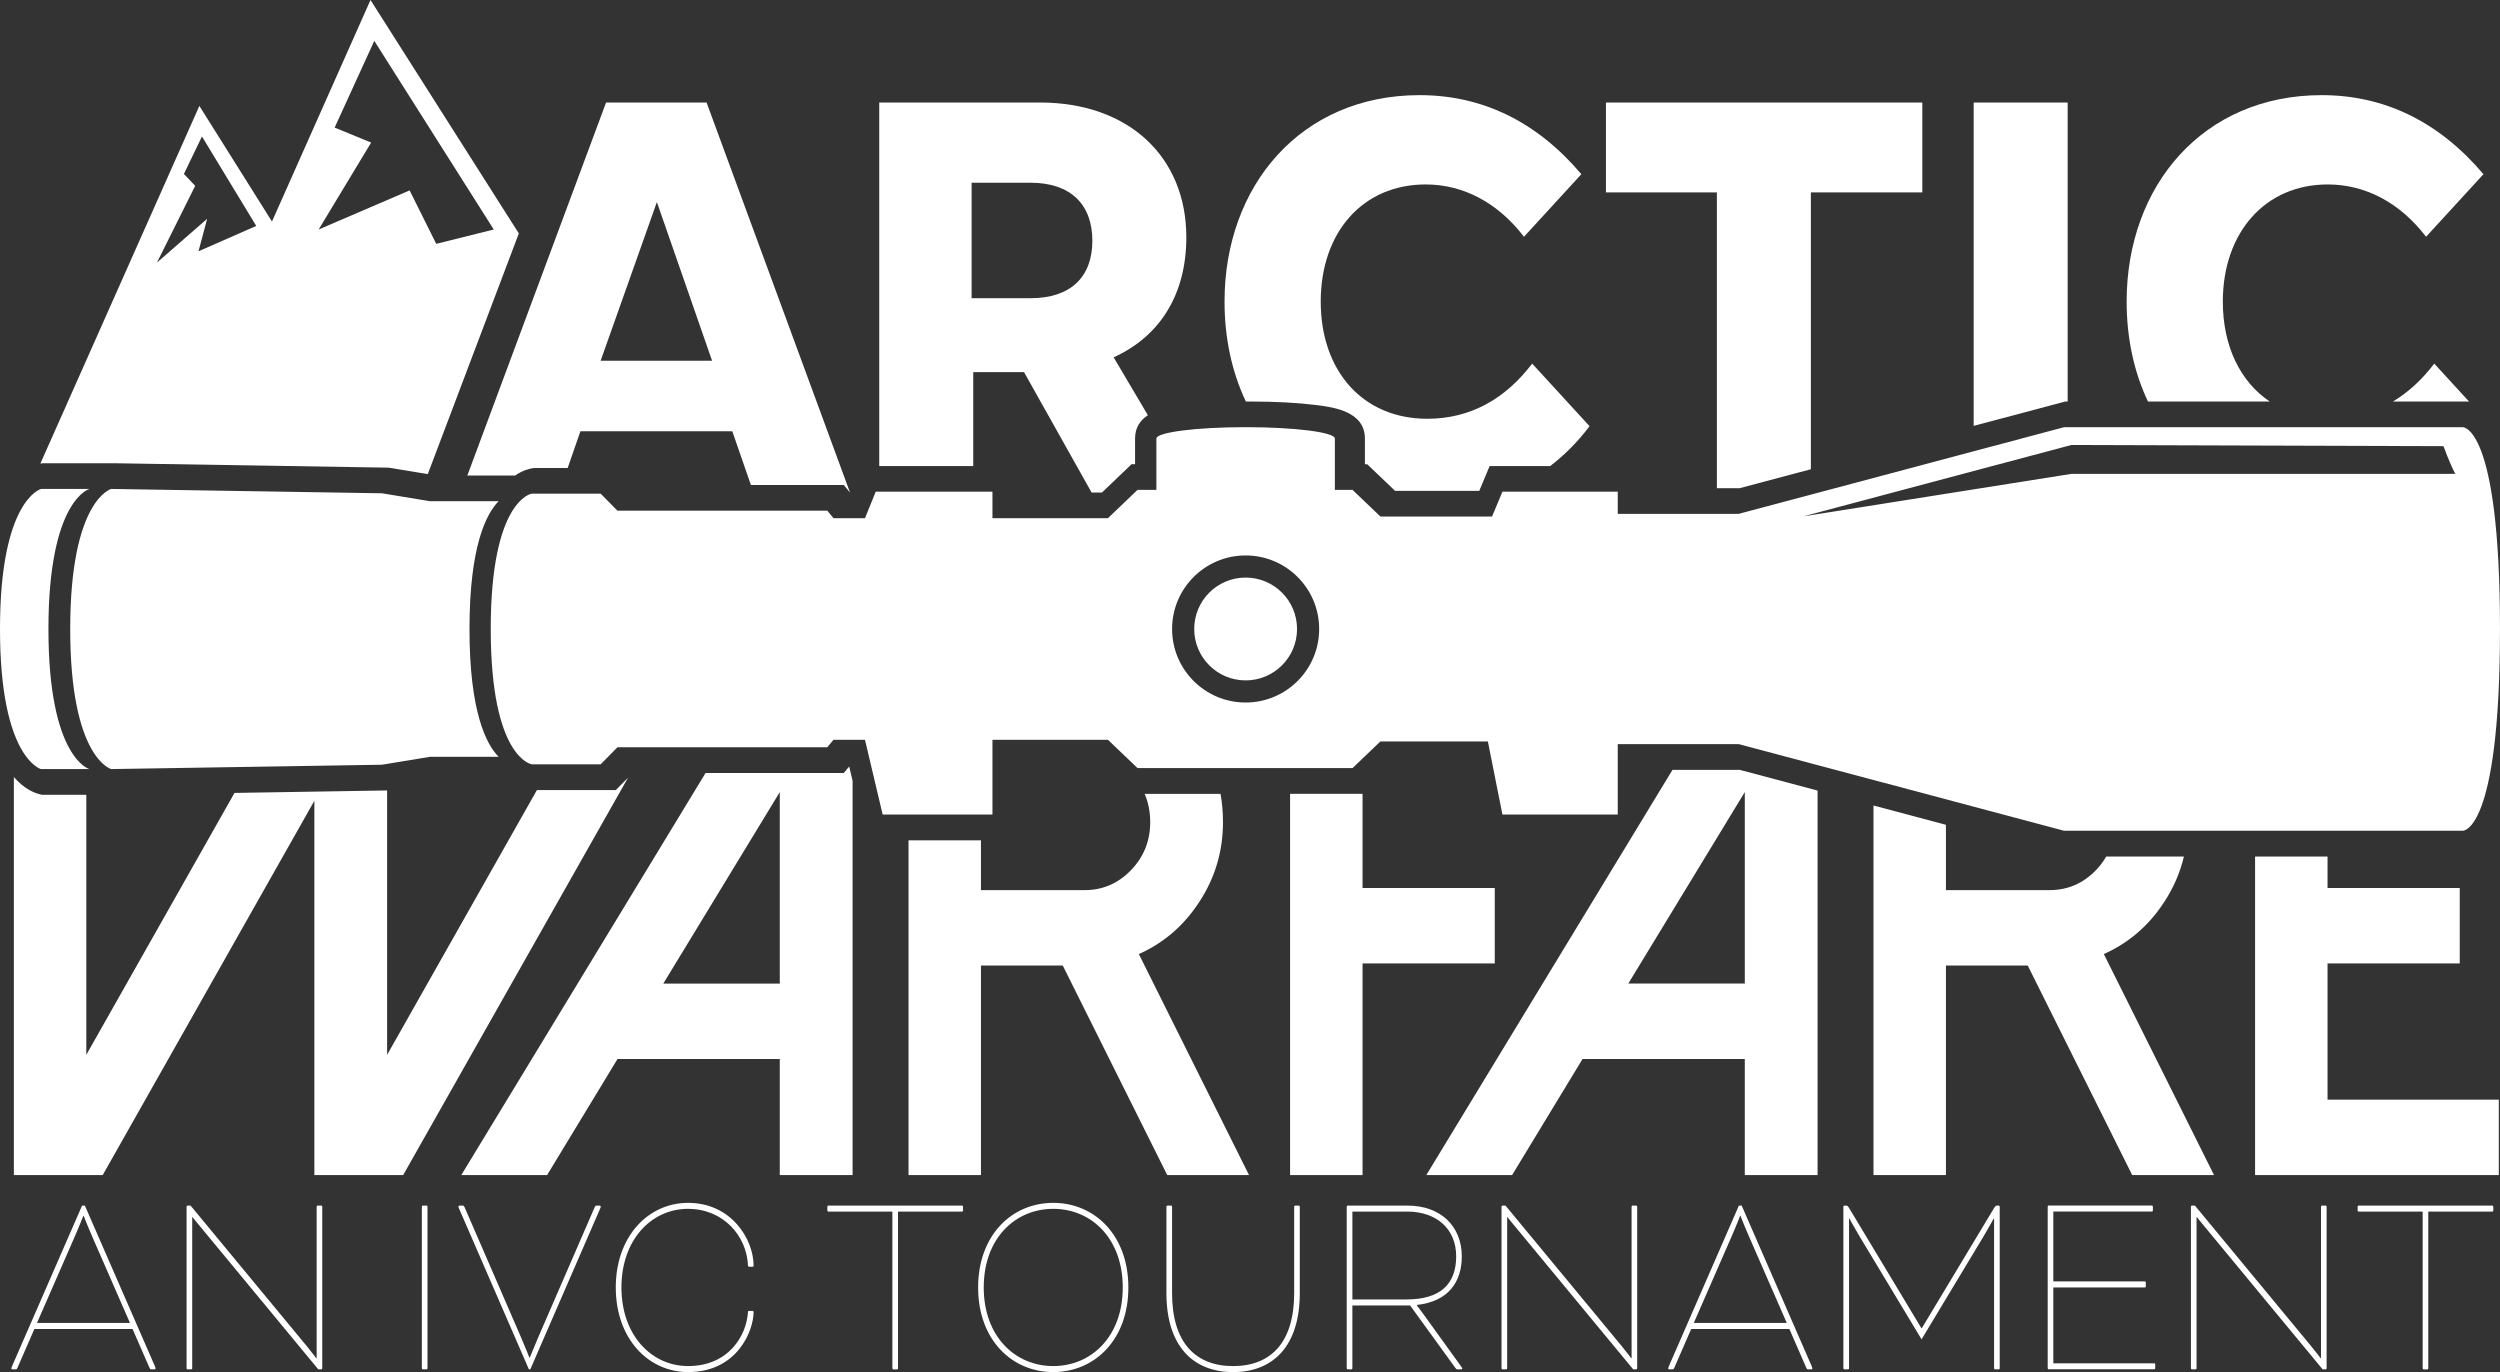 <?xml version="1.0" encoding="UTF-8"?><svg id="Layer_1" xmlns="http://www.w3.org/2000/svg" viewBox="0 0 1024 562"><rect x="0" y="0" width="1024" height="562" fill="#333333" stroke="none"/><defs><style>.cls-1{fill:#fff;}</style></defs><path class="cls-1" d="M210.99,194.77c3.16-2.15,5.81-2.78,7.03-2.96l.78-.12h13.72l5.21-15.03h62.22l7.62,22h38.04l2.54,3.08h.02l-58.75-159.73h-41.18l-56.82,152.76h19.56Zm58.07-112l22.61,65h-45.66l23.05-65Z"/><polygon class="cls-1" points="953.36 394.62 1007.51 394.62 1007.51 363.73 953.36 363.73 953.36 350.84 923.68 350.84 923.68 481.31 1023.51 481.31 1023.51 450.42 953.36 450.42 953.36 394.62"/><path class="cls-1" d="M398.64,190.89v-38.46h20.81l27.66,49.3h4.26l12.12-11.59h1.43v-10.5c0-4.6,2.2-7.57,5.25-9.56l-14.02-23.72c19.02-8.62,29.77-25.86,29.77-49.16,0-33.08-23.72-55.21-59.98-55.21h-65.8V190.89h38.49Zm-.67-116.04h24.17c16.34,0,25.29,8.85,25.29,23.76s-8.95,23.53-25.29,23.53h-24.17v-47.29Z"/><path class="cls-1" d="M17.21,189.75h30.12l111.83,1.8,16.06,2.65,37.29-98.59L151.76,0l-40.36,90.74-29.74-47.36L16.51,189.93l.7-.18ZM137.07,52.26l16.24-35.52,48.93,77.26-23.56,5.88-10.9-21.89-37.26,16.01,21.5-35.6-14.95-6.14Zm-61.75,19.01l7.4-15.37,22.24,36.64-23.66,10.39,3.55-13.31-20.58,17.95,15.68-31.45-4.62-4.86Z"/><path class="cls-1" d="M929.67,164.46c-12.07-8.11-19.2-22.67-19.2-40.92,0-28.19,17.23-47.99,42.97-47.99,15.67,0,29.77,7.69,40.28,21.43l23.5-25.63c-18.35-21.67-40.73-32.38-66.25-32.38-48.57,0-79.9,37.04-79.9,84.57,0,15.1,3.06,28.97,8.74,40.92h49.85Z"/><path class="cls-1" d="M980.18,164.46h30.25c.29,0,.6,.02,.93,.05l-14.29-15.58c-4.95,6.52-10.59,11.74-16.9,15.52Z"/><path class="cls-1" d="M471.13,336.68c0,7.69-2.6,14.24-7.79,19.65-5.29,5.5-11.62,8.26-19.01,8.26h-42.53v-20.39h-29.67v137.12h29.67v-85.84h33.5l42.8,85.84h33.5l-45.13-90.53c10.21-4.56,18.46-11.67,24.75-21.35,6.47-9.87,9.71-20.78,9.71-32.74,0-3.99-.34-7.83-1-11.53h-31.08c1.5,3.52,2.27,7.36,2.27,11.53Z"/><polygon class="cls-1" points="703.23 199.96 712.61 199.96 741.73 192.2 741.73 78.82 787.38 78.82 787.38 42.01 657.8 42.01 657.8 78.82 703.23 78.82 703.23 199.96"/><polygon class="cls-1" points="845.87 164.46 846.91 164.46 846.91 42.01 808.42 42.01 808.42 174.44 845.87 164.46"/><path class="cls-1" d="M512,164.46c10.19,0,19.84,.51,27.17,1.45,6.96,.89,19.9,2.54,19.9,13.74v10.5h.94l11.4,10.9h34.5l4.25-10.16h24.81c5.86-4.5,11.29-9.9,16.11-16.33l-23.5-25.63c-10.97,14.44-25.29,22.6-42.97,22.6-26.41,0-43.64-19.57-43.64-47.99s17.23-47.99,42.97-47.99c15.67,0,29.77,7.69,40.28,21.43l23.5-25.63c-18.35-21.67-40.73-32.38-66.25-32.38-48.57,0-79.9,37.04-79.9,84.57,0,15.11,3.07,28.98,8.74,40.93,.56,0,1.11-.01,1.67-.01Z"/><polygon class="cls-1" points="558.1 394.62 612.25 394.62 612.25 363.73 558.1 363.73 558.1 325.15 528.42 325.15 528.42 481.31 558.1 481.31 558.1 394.62"/><path class="cls-1" d="M712.61,315.34h-27.56l-100.83,165.97h35.14l28.85-47.54h66.46v47.54h29.81v-157.48l-31.87-8.49Zm2.06,87.53h-47.72l47.72-78.44v78.44Z"/><path class="cls-1" d="M252.23,323.61h-32.31l-61.36,108.45v-108.29l-62.51,1.01-60.7,107.28v-106.5H17.22s-1.31-.34-1.31-.34c-2.15-.56-6.1-2.21-10.23-6.95v163.05H42.06l86.7-153.31v153.31h36.37l92.13-162.81-5.03,5.11Z"/><path class="cls-1" d="M349.22,481.31v-161.49l-1.39-5.88-2.23,2.69h-56.61l-100.04,164.67h35.14l28.85-47.54h66.46v47.54h29.81Zm-77.54-78.43l47.72-78.44v78.44h-47.72Z"/><path class="cls-1" d="M906.86,481.31l-45.13-90.53c10.21-4.56,18.46-11.67,24.75-21.35,3.82-5.83,6.49-12.03,8.05-18.59h-31.82c-1.12,1.94-2.48,3.78-4.12,5.49-5.29,5.5-11.62,8.26-19.01,8.26h-42.53v-26.75l-29.67-7.9v151.38h29.67v-85.84h33.5l42.8,85.84h33.5Z"/><g><path class="cls-1" d="M1020.89,493.81h-54.82c-.19,0-.38,.22-.38,.45v1.57c0,.22,.19,.45,.38,.45h26.25v64.17c0,.22,.19,.45,.38,.45h1.54c.19,0,.38-.22,.38-.45v-64.17h26.25c.19,0,.38-.22,.38-.45v-1.57c0-.22-.19-.45-.38-.45Z"/><path class="cls-1" d="M952.6,493.81h-1.54c-.19,0-.38,.22-.38,.45v62.04h-.19s-1.44-2.01-3.85-4.92l-47.6-57.57h-1.25c-.19,0-.39,.22-.39,.45v66.18c0,.22,.19,.45,.39,.45h1.54c.19,0,.38-.22,.38-.45v-61.93h.1s2.12,2.68,3.94,4.81l47.6,57.57h1.25c.19,0,.38-.22,.38-.45v-66.18c0-.22-.19-.45-.38-.45Z"/><path class="cls-1" d="M713.4,493.81h-1.15l-28.66,65.73c-.29,.67-.29,.89-.29,1.01s.1,.34,.29,.34h1.54c.29,0,.48-.22,.67-.67l6.92-15.87h40.2l6.92,15.87c.19,.45,.38,.67,.67,.67h1.54c.19,0,.29-.22,.29-.34s0-.34-.29-1.01l-28.66-65.73Zm-19.62,48.07l15.2-34.77c2.4-5.48,3.75-9.06,3.75-9.06h.19s1.35,3.58,3.75,9.06l15.19,34.77h-38.08Z"/><path class="cls-1" d="M882.39,558.42h-41.35v-31.08h37.51c.19,0,.38-.22,.38-.45v-1.57c0-.22-.19-.45-.38-.45h-37.51v-28.62h40.39c.19,0,.39-.22,.39-.45v-1.57c0-.22-.19-.45-.39-.45h-42.31c-.19,0-.38,.22-.38,.45v66.18c0,.22,.19,.45,.38,.45h43.28c.19,0,.38-.22,.38-.45v-1.57c0-.22-.19-.45-.38-.45Z"/><path class="cls-1" d="M431.41,492.69c-16.93,0-30.77,13.19-30.77,34.66s13.85,34.65,30.77,34.65,30.77-13.19,30.77-34.65-13.85-34.66-30.77-34.66Zm0,66.85c-15.58,0-28.47-12.07-28.47-32.2s12.89-32.2,28.47-32.2,28.47,12.07,28.47,32.2-12.89,32.2-28.47,32.2Z"/><path class="cls-1" d="M394.09,493.81h-54.82c-.19,0-.39,.22-.39,.45v1.57c0,.22,.19,.45,.39,.45h26.25v64.17c0,.22,.19,.45,.38,.45h1.54c.19,0,.38-.22,.38-.45v-64.17h26.25c.19,0,.38-.22,.38-.45v-1.57c0-.22-.19-.45-.38-.45Z"/><path class="cls-1" d="M532.01,493.81h-1.54c-.19,0-.38,.22-.38,.45v35.44c0,20.35-9.71,29.85-25.01,29.85s-25-9.5-25-29.85v-35.44c0-.22-.19-.45-.39-.45h-1.54c-.19,0-.38,.22-.38,.45v35.44c0,21.57,10.87,32.31,27.31,32.31s27.31-10.73,27.31-32.31v-35.44c0-.22-.19-.45-.39-.45Z"/><path class="cls-1" d="M34.77,493.81h-1.15l-28.66,65.73c-.29,.67-.29,.89-.29,1.01s.09,.34,.29,.34h1.54c.29,0,.48-.22,.67-.67l6.92-15.87H54.29l6.92,15.87c.19,.45,.39,.67,.67,.67h1.54c.19,0,.29-.22,.29-.34s0-.34-.29-1.01l-28.66-65.73Zm-19.62,48.07l15.2-34.77c2.4-5.48,3.75-9.06,3.75-9.06h.19s1.35,3.58,3.75,9.06l15.19,34.77H15.15Z"/><path class="cls-1" d="M670.22,493.81h-1.54c-.19,0-.38,.22-.38,.45v62.04h-.19s-1.44-2.01-3.85-4.92l-47.61-57.57h-1.25c-.19,0-.38,.22-.38,.45v66.18c0,.22,.19,.45,.38,.45h1.54c.19,0,.39-.22,.39-.45v-61.93h.09s2.12,2.68,3.94,4.81l47.6,57.57h1.25c.19,0,.38-.22,.38-.45v-66.18c0-.22-.19-.45-.38-.45Z"/><path class="cls-1" d="M583.94,539.53c-2.11-2.91-3.56-4.81-3.56-4.81v-.22c13.08-1.45,18.37-9.61,18.37-19.9,0-12.07-8.37-20.79-22.31-20.79h-24.43c-.19,0-.39,.22-.39,.45v66.18c0,.22,.19,.45,.39,.45h1.54c.19,0,.38-.22,.38-.45v-25.71h23.66l18.46,25.49c.38,.56,.58,.67,.87,.67h1.63c.19,0,.39-.11,.39-.34s-.19-.45-.58-1.01l-14.43-20.01Zm-7.88-7.27h-22.12v-36h22.41c12.02,0,20.1,7.04,20.1,18.33s-6.35,17.66-20.39,17.66Z"/><path class="cls-1" d="M818.72,493.81h-.77c-.48,0-.77,.34-1.25,1.12l-29.52,49.08h-.19l-29.53-49.08c-.48-.78-.77-1.12-1.25-1.12h-.77c-.19,0-.39,.22-.39,.45v66.18c0,.22,.19,.45,.39,.45h1.54c.19,0,.38-.22,.38-.45v-61.26h.19s1.83,3.36,3.94,6.93l25.58,42.48,25.58-42.48c2.11-3.58,3.94-6.93,3.94-6.93h.19v61.26c0,.22,.19,.45,.38,.45h1.54c.19,0,.38-.22,.38-.45v-66.18c0-.22-.19-.45-.38-.45Z"/><path class="cls-1" d="M174.71,493.81h-1.54c-.19,0-.38,.22-.38,.45v66.18c0,.22,.19,.45,.38,.45h1.54c.19,0,.39-.22,.39-.45v-66.18c0-.22-.19-.45-.39-.45Z"/><path class="cls-1" d="M131.62,493.81h-1.54c-.19,0-.38,.22-.38,.45v62.04h-.19s-1.44-2.01-3.85-4.92l-47.6-57.57h-1.25c-.19,0-.39,.22-.39,.45v66.18c0,.22,.19,.45,.39,.45h1.54c.19,0,.38-.22,.38-.45v-61.93h.1s2.12,2.68,3.94,4.81l47.6,57.57h1.25c.19,0,.38-.22,.38-.45v-66.18c0-.22-.19-.45-.38-.45Z"/><path class="cls-1" d="M281.85,495.15c14.42,0,24.04,11.07,24.52,23.25,0,.22,.19,.45,.38,.45h1.54c.19,0,.38-.22,.38-.45,0-10.73-9.04-25.71-26.83-25.71-16.25,0-29.62,13.64-29.62,34.66s13.37,34.65,29.62,34.65c20.29,0,26.83-17.1,26.83-24.59,0-.22-.19-.45-.38-.45h-1.54c-.19,0-.38,.11-.38,.45-.58,9.61-7.88,22.13-24.52,22.13-15.1,0-27.31-12.74-27.31-32.2s12.21-32.2,27.31-32.2Z"/><path class="cls-1" d="M245.59,493.81h-1.25c-.38,0-.58,.22-.86,.89l-22.7,52.32c-2.31,5.37-3.75,9.06-3.75,9.06h-.19s-1.44-3.69-3.75-9.06l-22.7-52.32c-.29-.67-.48-.89-.87-.89h-1.25c-.29,0-.48,.22-.48,.45s.09,.45,.29,.89l28.56,65.73h.58l28.56-65.73c.19-.45,.29-.67,.29-.89s-.19-.45-.48-.45Z"/></g><path class="cls-1" d="M36.62,315.02H16.79S0,310.65,0,257.65s16.79-57.37,16.79-57.37h19.84s-16.79,4.38-16.79,57.37,16.79,57.37,16.79,57.37Zm167.61-109.73s0,0,0,0h0Zm0,0h-28.13l-19.67-3.24-110.88-1.78s-16.79,4.38-16.79,57.37,16.79,57.37,16.79,57.37l110.88-1.78,19.67-3.24h28.13c-4.96-5.03-11.93-18.18-11.93-52.35s6.98-47.32,11.93-52.35Zm0,104.7h0s-.02,0-.02,0c0,0,0,0,0,0Zm819.76-52.36c0,83.63-15.26,82.65-15.26,82.65h-163.27l-133.26-35.49h-49.57v28.85h-47.23l-5.97-29.94h-44.02l-11.4,10.9h-88.08l-12.12-11.59h-47.3v30.63h-44.97l-7.25-30.63h-12.89l-2.54,3.08h-85.96l-6.87,6.97h-28.23s-16.79-2.43-16.79-55.43,16.79-55.43,16.79-55.43h28.23l6.87,6.97h85.96l2.54,3.08h12.89l4.41-10.85h47.81v10.85h47.3l12.12-11.59h7.73v-21.03c0-2.57,16.36-4.66,36.55-4.66s36.55,2.09,36.55,4.66v21.03h7.25l11.4,10.9h45.74l4.25-10.16h47.23v9.07h49.57l133.26-35.49h163.27s15.26-.97,15.26,82.65Zm-483.66,0c0-16.64-13.49-30.12-30.12-30.12s-30.12,13.49-30.12,30.12,13.49,30.12,30.12,30.12,30.12-13.49,30.12-30.12Zm465.35-63.53c-2.59-5.01-4.82-11.35-4.82-11.35l-152.44-.48-109.75,29.23,109.75-17.4h157.26Zm-495.47,42.47c-11.63,0-21.06,9.43-21.06,21.06s9.43,21.06,21.06,21.06,21.06-9.43,21.06-21.06-9.43-21.06-21.06-21.06Z"/></svg>